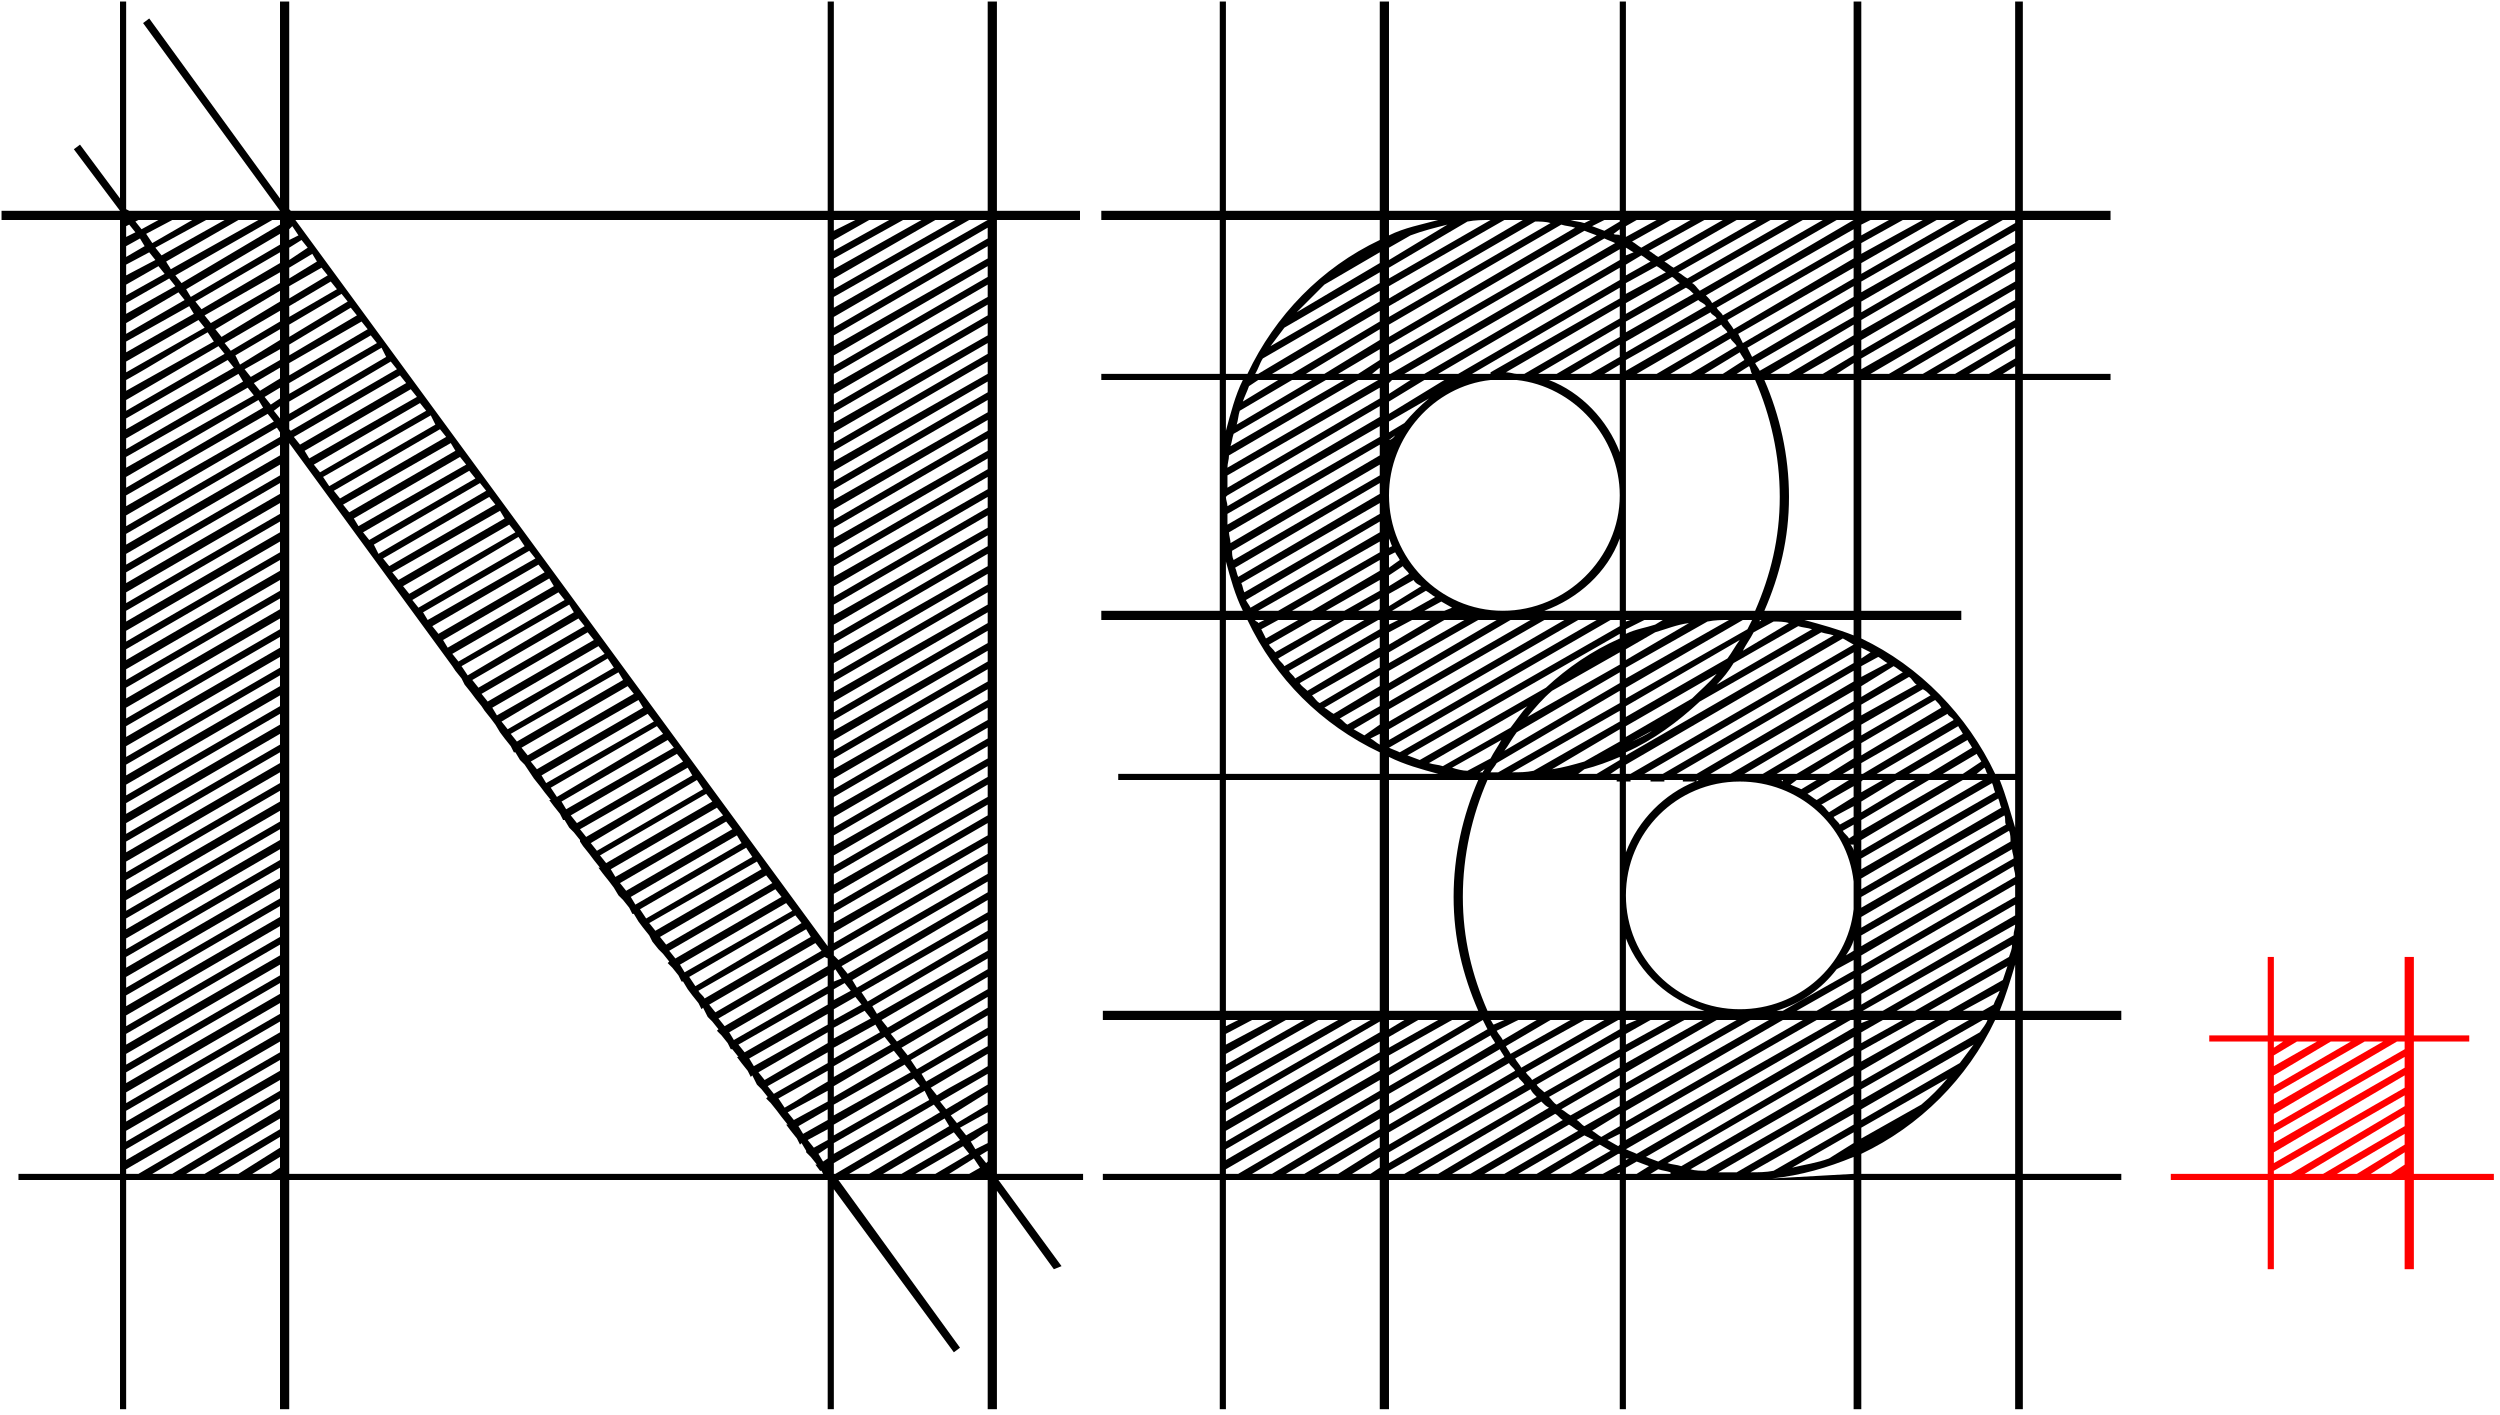 <svg width="325" height="184" viewBox="0 0 325 184" fill="none" xmlns="http://www.w3.org/2000/svg">
<path d="M37.6 152.6V57.6L58.8 86.6L59.2 87.2L60 88.2L60.4 89L61.2 90L61.8 90.8L62.6 91.8L63 92.4L63.8 93.4L64.4 94.2L65 95.2L65.6 96L66.4 97L66.8 97.8H67L67.6 98.8L68.2 99.4L69 100.6L69.4 101.2L70.2 102.2L70.8 103L71.6 104H71.4L72 104.8L72.8 105.8L73.2 106.6H73.4L74 107.6L74.6 108.2L75.4 109.2V109.4L75.8 110L76.6 111L77.2 111.8L78 112.8H77.8L78.4 113.6L79.2 114.6L79.8 115.4L80.4 116.4L81 117L81.8 118L82.2 118.8H82.4L83 119.8L83.6 120.6L84.4 121.6L84.8 122.4L85.6 123.4L86.2 124L87 125L86.8 125.2L87.4 125.8L88.2 126.8L88.6 127.6H88.8L89.4 128.6L90 129.4L90.8 130.4L91.2 131.2L91.4 131L92 132.2L92.6 132.8L93.4 133.8L93.2 134L93.8 134.6L94.6 135.6L95 136.4H95.2L96 137.4H95.8L96.4 138.2L97.2 139.2L97.6 140L97.8 139.8L98.4 141L99 141.6L99.8 142.6L99.6 142.8L100.2 143.4L101 144.4L101.6 145.2L102.4 146.2H102.2L102.8 147L103.6 148L104 148.8L104.2 148.6L104.8 149.6V149.8L105.4 150.4L106.2 151.4H106L106.6 152.2H106.8L107 152.6H37.6ZM107.6 28.6V123L38.4 28.6H107.6ZM140.4 27.4H129.6V0.2H128.4V27.4H108.4V0.2H107.6V27.4H37.8L37.6 27.2V0.2H36.4V25.8L19.4 2.4L18.6 3L36.4 27.4H22.4H19.8H18H16.8L16.4 27.2V0.2H15.6V25.8L10.4 18.8L9.6 19.4L15.6 27.4H0.2V28.6H15.6V152.6H2.4V153.4H15.6V183.2H16.4V153.4H36.4V183.2H37.6V153.4H107.6V183.2H108.4V154.6L124 175.8L124.8 175.2L109 153.4H128.4V183.2H129.6V154.8L137 165L138 164.6L129.8 153.4H140.8V152.6H129.6V28.6H140.4V27.4ZM128.2 151.2L127.4 150.2L128.4 149.6V151L128.2 151.2ZM126 152.6H123.4L126.6 150.6L127.4 151.8L126 152.6ZM126.8 149.4L126.2 148.4C127 148 127.6 147.4 128.4 147V148.6L126.8 149.4ZM121.6 152.6H119L125.2 149L126 150L121.6 152.6ZM125.6 147.6L124.8 146.6L128.4 144.6V146C127.4 146.6 126.6 147 125.6 147.6ZM117.2 152.6H114.8L124 147.2L124.8 148.2L117.2 152.6ZM124.4 146L123.6 145L128.4 142V143.6L124.4 146ZM113 152.6H110.4L122.8 145.4L123.4 146.4L113 152.6ZM123 144.2L122.2 143.2L128.4 139.6V141L123 144.2ZM108.6 152.6H108.4V151.2L121.4 143.6L122.2 144.6L108.6 152.6ZM121.8 142.4L121 141.4L128.4 137V138.6C126.2 140 124 141 121.8 142.4ZM120.8 143L108.4 150V148.6L120.2 141.8L120.8 143ZM107 151L106.4 150L107.6 149.2V150.6L107 151ZM120.4 140.6L119.8 139.6L128.4 134.6V136L120.4 140.6ZM119.6 141.2L108.4 147.6V146.2L118.8 140.2L119.6 141.2ZM105.8 149.2L105 148.2L107.6 146.8V148.2L105.8 149.2ZM119.2 139L118.4 137.8L128.4 132V133.6L119.2 139ZM118.4 139.4L108.4 145V143.6L117.6 138.4L118.4 139.4ZM104.4 147.4L103.8 146.4L107.6 144.2V145.6L104.4 147.4ZM118 137.2L117.2 136.2L128.4 129.6V131L118 137.2ZM117 137.6L108.4 142.6V141.2L116.2 136.6L117 137.6ZM103.2 145.6L102.4 144.6L107.6 141.8V143.2L103.2 145.6ZM116.6 135.4L115.8 134.4L128.4 127V128.6L116.6 135.4ZM115.8 135.8L108.4 140V138.6L115 134.8L115.8 135.8ZM102 144L101.2 142.8L107.6 139.2V140.6C105.8 141.6 103.8 143 102 144ZM115.4 133.6L114.6 132.6L128.4 124.6V126L115.4 133.6ZM114.4 134.2L108.4 137.6V136.2L113.8 133.2L114.4 134.2ZM100.6 142.2L99.8 141.2L107.6 136.8V138.2L100.6 142.2ZM114 131.8L113.4 130.8L128.4 122V123.6L114 131.8ZM113.2 132.4L108.4 135V133.6L112.4 131.4L113.2 132.4ZM99.4 140.4L98.6 139.4L107.6 134.2V135.6L99.4 140.4ZM112.8 130.2L112 129L128.4 119.6V121L112.8 130.2ZM112 130.6L108.4 132.6V131.2L111.2 129.6L112 130.6ZM98 138.6L97.4 137.6L107.6 131.8V133.2L98 138.6ZM111.4 128.4L110.8 127.4L128.4 117V118.6L111.4 128.4ZM110.6 128.8L108.4 130V128.6L109.8 127.8L110.6 128.8ZM96.8 136.8L96 135.8L107.6 129.2V130.6L96.8 136.8ZM110.2 126.6L109.4 125.6L128.4 114.6V116L110.2 126.6ZM109.4 127.2L108.4 127.6V126.2L108.6 126L109.4 127.2ZM95.4 135.2L94.8 134.2L107.6 126.8V128.2L95.4 135.2ZM109 124.8L108.4 124.2V123.6L128.4 112V113.6L109 124.8ZM94.2 133.4L93.4 132.4L107.2 124.4L107.6 124.6V125.6L94.2 133.4ZM108.4 122.6V121.2L128.4 109.6V111L108.4 122.6ZM93 131.6L92.2 130.6L106 122.6L106.8 123.6L93 131.6ZM91.6 129.8C91.4 129.4 91 129.2 90.8 128.8L104.8 120.8L105.4 121.8L91.6 129.8ZM108.4 120V118.6L128.4 107V108.6L108.4 120ZM90.4 128.2L89.6 127L103.4 119L104.2 120L90.4 128.2ZM108.4 117.6V116.2L128.4 104.6V106L108.4 117.6ZM89 126.4L88.4 125.4L102.2 117.4L103 118.4L89 126.4ZM108.4 115V113.6L128.4 102V103.6L108.4 115ZM87.8 124.6L87 123.6L100.8 115.6L101.6 116.6L87.8 124.6ZM108.4 112.6V111.2L128.4 99.6V101L108.4 112.6ZM86.6 122.8L85.8 121.8L99.6 113.8L100.4 114.8L86.6 122.8ZM108.4 110V108.6L128.4 97V98.6L108.4 110ZM35.2 152.6H32.8L36.4 150.4V151.8L35.2 152.6ZM85.2 121L84.4 120L98.4 112L99 113L85.2 121ZM108.4 107.6V106.2L128.4 94.6V96L108.4 107.6ZM31 152.6H28.4L36.4 147.8V149.2L31 152.6ZM84 119.4L83.2 118.2L97 110.2L97.8 111.4L84 119.4ZM108.4 105V103.6L128.4 92V93.6L108.4 105ZM26.6 152.6H24.2L36.4 145.4V146.8L26.6 152.6ZM82.6 117.6L82 116.6L95.8 108.6L96.4 109.6L82.6 117.6ZM108.4 102.6V101.2L128.4 89.6V91L108.4 102.6ZM22.4 152.6H19.8L36.4 142.8V144.2L22.4 152.6ZM81.4 115.8L80.6 114.8L94.4 106.8L95.2 107.8L81.4 115.8ZM108.4 100V98.6L128.4 87V88.6L108.4 100ZM18 152.6H16.4V152L36.4 140.4V141.8L18 152.6ZM80 114L79.4 113L93.2 105L94 106L80 114ZM108.4 97.6V96.2L128.4 84.6V86L108.4 97.6ZM36.4 139.2L16.4 150.8V149.4L36.4 137.8V139.2ZM78.8 112.2L78 111.2L91.8 103.2L92.6 104.2L78.8 112.2ZM108.4 95V93.6L128.4 82V83.6L108.4 95ZM36.4 136.8L16.4 148.4V147L36.4 135.4V136.8ZM77.6 110.6L76.8 109.6L90.6 101.4L91.4 102.6L77.6 110.6ZM108.4 92.6V91.2L128.4 79.6V81L108.4 92.6ZM36.4 134.2L16.4 145.8V144.4L36.4 132.8V134.2ZM76.2 108.8L75.4 107.8L89.4 99.8L90 100.8L76.2 108.8ZM108.4 90V88.6L128.4 77V78.6L108.4 90ZM36.4 131.8L16.4 143.4V142L36.4 130.4V131.8ZM75 107L74.2 106L88 98L88.8 99L75 107ZM108.4 87.6V86.2L128.4 74.6V76L108.4 87.6ZM36.4 129.2L16.4 140.8V139.4L36.4 127.8V129.2ZM73.6 105.2L73 104.2L86.8 96.2L87.6 97.2L73.6 105.2ZM108.4 85V83.6L128.4 72V73.6L108.4 85ZM36.4 126.8L16.4 138.4V137L36.4 125.4V126.8ZM72.4 103.6L71.6 102.4L85.4 94.4L86.2 95.4L72.4 103.6ZM108.4 82.6V81.2L128.4 69.6V71L108.4 82.6ZM36.4 124.2L16.4 135.8V134.4L36.4 122.8V124.2ZM71 101.8L70.4 100.8L84.2 92.8L85 93.8L71 101.8ZM108.4 80V78.6L128.4 67V68.6L108.4 80ZM36.4 121.8L16.4 133.4V132L36.4 120.4V121.8ZM69.8 100L69 99L83 91L83.6 92L69.8 100ZM108.4 77.6V76.2L128.4 64.6V66L108.4 77.6ZM36.4 119.2L16.4 130.8V129.4L36.4 117.8V119.2ZM68.6 98.2L67.8 97.2L81.6 89.2L82.4 90.2L68.6 98.2ZM108.4 75V73.6L128.4 62V63.6L108.4 75ZM36.4 116.8L16.4 128.4V127L36.4 115.4V116.8ZM67.2 96.4L66.4 95.4L80.4 87.4L81 88.4L67.2 96.4ZM108.4 72.6V71.2L128.4 59.6V61L108.4 72.6ZM36.4 114.2L16.4 125.8V124.4L36.4 112.8V114.2ZM66 94.8L65.2 93.8L79 85.6L79.8 86.8L66 94.8ZM108.4 70V68.6L128.4 57V58.6L108.4 70ZM36.4 111.8L16.4 123.4V122L36.4 110.4V111.8ZM64.6 93L64 92L77.8 84L78.6 85L64.6 93ZM108.4 67.6V66.2L128.4 54.6V56L108.4 67.6ZM36.4 109.2L16.4 120.8V119.4L36.4 107.8V109.2ZM63.4 91.2L62.6 90.2L76.4 82.2L77.2 83.2L63.4 91.2ZM108.4 65V63.6L128.4 52V53.6L108.4 65ZM36.4 106.8L16.4 118.4V117L36.4 105.4V106.8ZM62.2 89.4L61.4 88.4L75.2 80.4L76 81.4L62.2 89.4ZM108.4 62.6V61.2L128.4 49.6V51L108.4 62.6ZM36.4 104.2L16.4 115.8V114.4L36.4 102.8V104.2ZM60.8 87.8L60 86.6L74 78.6L74.6 79.6L60.8 87.8ZM108.4 60V58.6L128.4 47V48.6L108.4 60ZM36.4 101.8L16.4 113.4V112L36.4 100.4V101.8ZM59.6 86L58.8 85L72.6 77L73.4 78L59.6 86ZM108.4 57.6V56.2L128.4 44.6V46L108.4 57.6ZM36.4 99.2L16.4 110.8V109.4L36.4 97.8V99.2ZM58.2 84.2L57.6 83.2L71.4 75.2L72 76.2L58.2 84.2ZM108.4 55V53.6L128.4 42V43.6L108.4 55ZM36.4 96.8L16.4 108.4V107L36.4 95.4V96.8ZM57 82.4L56.2 81.4L70 73.4L70.8 74.4L57 82.4ZM108.4 52.6V51.2L128.4 39.6V41L108.4 52.6ZM36.4 94.2L16.4 105.8V104.4L36.4 92.8V94.2ZM55.6 80.6L55 79.6L68.8 71.6L69.6 72.6L55.6 80.6ZM108.4 50V48.6L128.4 37V38.6L108.4 50ZM36.4 91.8L16.4 103.4V102L36.4 90.4V91.8ZM54.4 79L53.6 78L67.4 69.8L68.2 71L54.4 79ZM108.4 47.6V46.2L128.4 34.6V36L108.4 47.6ZM36.4 89.2L16.4 100.8V99.4L36.4 87.8V89.2ZM53.2 77.2L52.4 76.2L66.2 68.2L67 69.2L53.2 77.2ZM108.4 45V43.6L128.4 32V33.6L108.4 45ZM36.4 86.8L16.4 98.4V97L36.4 85.4V86.8ZM51.8 75.4L51 74.4L65 66.4L65.6 67.4L51.8 75.4ZM108.4 42.6V41.2L128.4 29.6V31L108.4 42.6ZM36.4 84.2L16.4 95.8V94.4L36.4 82.8V84.2ZM50.6 73.6L49.8 72.6L63.6 64.6L64.4 65.6L50.6 73.6ZM108.4 40V38.6L126 28.6H128.4L108.4 40ZM36.4 81.8L16.4 93.4V92L36.4 80.4V81.8ZM49.2 72L48.6 70.8L62.4 62.8L63.2 63.8L49.2 72ZM124.2 28.6L108.4 37.6V36.2L121.6 28.6H124.2ZM36.4 79.2L16.4 90.8V89.4L36.4 77.8V79.2ZM48 70.2L47.2 69.2L61 61.2L61.8 62.2L48 70.2ZM119.8 28.6L108.4 35V33.6L117.4 28.6H119.8ZM36.4 76.8L16.4 88.4V87L36.4 75.4V76.8ZM46.6 68.4L46 67.4L59.8 59.4L60.6 60.4L46.6 68.4ZM115.6 28.6L108.4 32.6V31.2L113 28.6H115.6ZM36.4 74.2L16.4 85.8V84.4L36.4 72.8V74.2ZM45.4 66.6L44.6 65.6L58.6 57.6L59.2 58.6L45.4 66.6ZM111.2 28.6L108.4 30V28.6H108.8H111.2ZM36.4 71.8L16.4 83.4V82L36.4 70.4V71.8ZM44.2 64.8L43.4 63.8L57.2 55.8L58 56.8L44.2 64.8ZM36.4 69.2L16.4 80.8V79.4L36.4 67.8V69.2ZM42.8 63.2L42 62L56 54L56.6 55.2L42.8 63.2ZM36.4 66.8L16.4 78.4V77L36.4 65.4V66.8ZM41.6 61.4L40.8 60.4L54.6 52.4L55.4 53.4L41.6 61.4ZM36.4 64.2L16.4 75.8V74.4L36.4 62.8V64.2ZM40.2 59.6L39.6 58.6L53.4 50.6L54.2 51.6L40.2 59.6ZM36.4 61.8L16.4 73.4V72L36.4 60.4V61.8ZM39 57.8L38.2 56.8L52 48.8L52.8 49.8L39 57.8ZM36.4 59.2L16.4 70.8V69.4L36.4 57.8V59.2ZM36.4 56.8L16.4 68.4V67L36 55.6L36.4 56.2V56.8ZM37.8 56L37.6 55.8V54.8L50.8 47L51.6 48L37.8 56ZM35.6 54.8L16.4 65.8V64.4L34.8 53.8L35.6 54.8ZM36.4 54.4L35.6 53.4L36.4 52.8V54.2V54.4ZM50.2 46.4L37.6 53.8V52.2L49.6 45.2L50.2 46.4ZM34.2 53L16.4 63.4V62L33.6 52L34.2 53ZM35.2 52.6L34.4 51.6L36.4 50.4V51.8L35.2 52.6ZM49 44.6L37.6 51.2V49.8L48.2 43.6L49 44.6ZM33 51.4L16.4 60.8V59.4L32.2 50.4L33 51.4ZM33.8 50.8L33 49.8L36.4 47.8V49.2L33.8 50.8ZM47.8 42.8L37.6 48.8V47.2L47 41.8L47.8 42.8ZM31.6 49.6L16.4 58.4V57L31 48.6L31.6 49.6ZM32.6 49L31.8 48L36.4 45.4V46.8L32.6 49ZM46.4 41L37.6 46.2V44.8L45.6 40L46.4 41ZM30.4 47.8L16.4 55.8V54.4L29.6 46.8L30.4 47.8ZM31.2 47.4L30.6 46.2L36.4 42.8V44.2L31.2 47.4ZM45.2 39.2L37.6 43.8V42.2L44.4 38.2L45.2 39.2ZM29.2 46L16.4 53.4V52L28.4 45L29.2 46ZM30 45.6L29.2 44.6L36.4 40.4V41.8L30 45.6ZM43.8 37.6L37.6 41.2V39.8L43 36.6L43.8 37.6ZM27.8 44.4L16.4 50.8V49.4C20 47.4 23.4 45.2 27 43.2L27.8 44.4ZM28.8 43.8L28 42.8L36.4 37.8V39.2L28.8 43.8ZM42.6 35.8L37.6 38.8V37.2L41.8 34.8L42.6 35.8ZM26.6 42.6L16.4 48.4V47L25.8 41.6L26.6 42.6ZM27.4 42L26.6 41L36.4 35.4V36.8L27.4 42ZM41.2 34L37.6 36.2V34.8L40.6 33L41.2 34ZM25.2 40.8L16.4 45.8V44.4L24.6 39.8L25.2 40.8ZM26.2 40.2L25.4 39.2L36.4 32.8V34.2L26.2 40.2ZM40 32.2L37.6 33.8V32.2L39.2 31.2L40 32.2ZM24 39L16.4 43.4V42L23.2 38L24 39ZM24.8 38.6L24.2 37.6L36.4 30.4V31.8L24.8 38.6ZM38.8 30.6L37.6 31.2V29.8L38 29.4L38.8 30.6ZM22.8 37.2L16.4 40.8V39.4L22 36.2L22.8 37.2ZM23.6 36.8L22.8 35.8L35.4 28.6H36.4V29.2L23.6 36.8ZM21.4 35.6L16.4 38.4V37L20.6 34.6L21.4 35.6ZM33.6 28.6L22.2 35C22 34.6 21.8 34.4 21.6 34L31 28.6H33.6ZM20.2 33.8L16.4 35.8V34.4L19.4 32.8L20.2 33.8ZM29.2 28.6L21 33.2L20.2 32.2L26.8 28.6H29.2ZM18.8 32L16.4 33.4V32L18.2 31L18.8 32ZM25 28.6L19.8 31.6L19 30.4L22.4 28.6H25ZM17.6 30.2L16.4 30.8V29.4L16.8 29.2L17.6 30.2ZM20.6 28.6L18.4 29.8L17.6 28.8L18 28.6H20.6ZM230.369 153.2C234.169 152.8 237.569 151.8 240.969 150.4V152.6L230.369 153.2ZM220.569 101.6V101.4H220.969C220.769 101.4 220.769 101.4 220.569 101.6ZM201.369 49.4H210.569V58.8C208.969 54.6 205.569 51 201.369 49.4ZM193.769 49.4H197.169C204.569 50.2 210.569 56.8 210.569 64.4C210.569 72.6 203.569 79.4 195.369 79.4C187.169 79.4 180.569 72.6 180.569 64.4C180.569 56.8 186.369 50.2 193.769 49.4ZM221.569 131.4H218.969H218.769H216.369H214.569H211.969H211.369V122C213.169 126.6 216.969 130 221.569 131.4ZM226.169 101.6C233.769 101.6 240.169 107.2 240.969 114.6V118.2C240.169 125.6 233.769 131.2 226.169 131.2C217.969 131.2 211.369 124.6 211.369 116.4C211.369 108.2 217.969 101.6 226.169 101.6ZM195.369 101.4H195.569H210.169V101.6H210.569V116.4V131.4H210.169H207.769H205.969H203.369H201.569H198.969H197.169H194.769H193.369C191.369 126.8 190.169 122 190.169 116.6C190.169 111.2 191.369 106 193.369 101.4H195.369ZM228.169 49.4C230.169 54 231.369 59.2 231.369 64.6C231.369 70 230.169 74.8 228.169 79.4H226.169H213.569H211.369V64.4V49.4H228.169ZM240.969 80.6V82.6C238.969 81.8 236.769 81.2 234.569 80.6H240.969ZM240.969 49.4V79.4H229.369C231.369 74.8 232.569 70 232.569 64.6C232.569 59.2 231.369 54 229.369 49.4H240.969ZM261.969 101.4V107.6C261.369 105.6 260.769 103.4 259.969 101.4H261.969ZM261.969 131.4H259.969C260.769 129.4 261.369 127.4 261.969 125.4V131.4ZM261.969 132.6V152.6H241.969V150C249.569 146.4 255.769 140.2 259.369 132.6H261.969ZM179.369 101.4V131.4H159.369V101.4H179.369ZM180.569 101.4H192.169C190.169 106 188.969 111.2 188.969 116.6C188.969 122 190.169 126.8 192.169 131.4H180.569V101.4ZM180.569 100.6V98.4C182.569 99.4 184.769 100 186.969 100.6H180.569ZM180.569 28.6H186.969C184.769 29.2 182.569 29.6 180.569 30.6V28.6ZM159.369 79.4V73C159.969 75.2 160.569 77.4 161.569 79.4H159.369ZM159.369 80.6H162.169C165.769 88.2 171.769 94.2 179.369 97.8V100.6H159.369V80.6ZM159.369 48.6V28.6H179.369V31.2C171.769 34.8 165.769 41 162.169 48.6H159.369ZM159.369 49.4H161.569C160.569 51.4 159.969 53.8 159.369 56V49.4ZM254.969 80.6V79.4H241.969V49.4H261.969V100.6H259.369C255.769 93 249.569 86.6 241.969 83V80.6H254.969ZM143.169 79.4V80.6H158.569V100.6H145.369V101.4H158.569V131.4H143.369V132.6H158.569V152.6H143.369V153.4H158.569V183.2H159.369V153.4H179.369V183.2H180.569V153.4H210.569V183.2H211.369V153.4H226.169H240.969V183.2H241.969V153.4H261.969V183.2H262.969V153.4H275.769V152.6H262.969V132.6H275.769V131.4H262.969V119.2V116.6V113.8V49.4H274.369V48.6H262.969V28.6H274.369V27.4H262.969V0.2H261.969V27.4H241.969V0.2H240.969V27.4H211.369V0.2H210.569V27.4H195.369H180.569V0.2H179.369V27.4H159.369V0.2H158.569V27.4H143.169V28.6H158.569V48.6H143.169V49.4H158.569V64.6V79.4H143.169ZM237.769 150.6C236.169 151.2 234.569 151.4 232.969 151.8L240.969 147.2V148.6L237.769 150.6ZM241.969 148V146.6L253.169 140.2C252.169 141.4 250.969 142.6 249.769 143.6L241.969 148ZM230.569 152.2C229.569 152.4 228.569 152.4 227.569 152.4L240.969 144.8V146.2L230.569 152.2ZM241.969 145.6V144.2L256.569 135.8L254.769 138.2L241.969 145.6ZM225.769 152.4H223.369L240.969 142.2V143.6L225.769 152.4ZM241.969 143V141.6L257.769 132.6H258.369C258.169 133.2 257.769 133.6 257.369 134.2L241.969 143ZM221.769 152.2C221.169 152.2 220.369 152.2 219.769 152L240.969 139.8V141.2L221.769 152.2ZM241.969 140.6V139.2L253.369 132.6H255.969L241.969 140.6ZM257.769 131.4H255.169L259.969 128.8C259.769 129.4 259.369 130 259.169 130.6L257.769 131.4ZM218.569 151.6C217.969 151.4 217.369 151.4 216.769 151.2L240.969 137.2V138.6L218.569 151.6ZM241.969 138V136.6L249.169 132.6H251.569L241.969 138ZM253.369 131.4H250.769L260.969 125.6L260.369 127.4L253.369 131.4ZM217.169 152.4V152.6H214.569L215.569 152C216.169 152.2 216.569 152.2 217.169 152.4ZM215.569 151C214.969 150.8 214.569 150.6 213.969 150.4L240.969 134.8V136.2L215.569 151ZM241.969 135.6V134.2L244.769 132.6H247.369L241.969 135.6ZM248.969 131.4H246.569L261.569 122.8C261.569 123.4 261.369 123.8 261.169 124.4L248.969 131.4ZM214.369 151.6L212.769 152.6H211.369V151.8L212.769 151C213.369 151.2 213.769 151.4 214.369 151.6ZM210.169 152.6L210.569 152.4V152.6H210.169ZM208.369 152.6H205.969L210.369 150H210.569V151.4L208.369 152.6ZM212.769 150C212.369 149.8 211.769 149.6 211.369 149.4L240.569 132.6H240.969V133.6L212.769 150ZM241.969 133V132.6H242.969L241.969 133ZM244.769 131.4H242.169L261.969 120.2C261.969 120.8 261.769 121 261.769 121.6L244.769 131.4ZM211.769 150.6L211.369 150.8V150.6H211.769ZM204.169 152.6H201.569L207.969 148.8C208.369 149 208.969 149.4 209.369 149.6L204.169 152.6ZM238.769 132.6L211.369 148.2V146.8L236.169 132.6H238.769ZM240.969 131.2L240.369 131.4H237.969L240.969 129.8V131.2ZM261.969 119L241.969 130.6V129.2L261.969 117.6V119ZM210.369 149C209.969 148.8 209.369 148.4 208.969 148.2L210.569 147.4V148.8L210.369 149ZM199.769 152.6H197.369L205.969 147.6L207.169 148.2L199.769 152.6ZM234.369 132.6L211.369 145.8V144.4L231.769 132.6H234.369ZM240.969 128.6L236.169 131.4H233.569L240.969 127.2V128.6ZM261.969 116.6L241.969 128V126.6L261.969 115V116.6ZM208.169 147.8C207.769 147.6 207.369 147.2 206.969 147L210.569 144.8V146.4L208.169 147.8ZM195.569 152.6H192.969L203.969 146.2C204.369 146.4 204.769 146.8 205.169 147L195.569 152.6ZM229.969 132.6L211.369 143.2V141.8L227.569 132.6H229.969ZM240.969 126.2L231.769 131.4H230.969C234.169 130.4 236.769 128.6 238.769 126L240.969 124.8V126.2ZM261.969 114L241.969 125.6V124.2L261.769 112.6C261.769 113 261.969 113.4 261.969 113.8V114ZM205.969 146.4C205.569 146.2 205.369 145.8 204.969 145.6L210.569 142.4V143.8L205.969 146.4ZM240.969 123.6L239.969 124.2C240.369 123.6 240.769 123 240.969 122.2V123.6ZM261.769 111.6L241.969 123V121.6L261.569 110.4C261.569 110.8 261.769 111.2 261.769 111.6ZM191.169 152.6H188.769L202.169 144.8C202.569 145 202.769 145.4 203.169 145.6L191.169 152.6ZM225.769 132.6L211.369 140.8V139.4L223.169 132.6H225.769ZM204.169 145C203.769 144.8 203.369 144.4 202.969 144.2L210.569 139.8V141.4L204.169 145ZM261.369 109.4L241.969 120.6V119.2L261.169 108C261.369 108.4 261.369 109 261.369 109.4ZM186.969 152.6H184.369L200.369 143.2C200.769 143.6 200.969 143.8 201.369 144L186.969 152.6ZM221.369 132.6L211.369 138.2V136.8L218.969 132.6H221.369ZM202.369 143.6C201.969 143.4 201.769 143 201.369 142.6L210.569 137.4V138.8L202.369 143.6ZM260.769 107.2L241.969 118V116.6L260.569 106C260.769 106.4 260.569 106.8 260.769 107.2ZM182.569 152.6H180.569V152.2L198.969 141.6C199.169 142 199.369 142.2 199.769 142.6L182.569 152.6ZM217.169 132.6L211.369 135.8V134.4L214.569 132.6H217.169ZM200.769 142C200.369 141.6 199.969 141.4 199.769 141L210.569 134.8V136.4L200.769 142ZM260.169 105L241.969 115.6V114.6V114.2L259.769 103.8C259.969 104.2 259.969 104.6 260.169 105ZM198.169 141L180.569 151.2V149.8L197.369 140C197.569 140.4 197.969 140.6 198.169 141ZM179.369 151.8L178.169 152.6H175.769L179.369 150.4V151.8ZM212.769 132.6L211.369 133.2V132.6H212.769ZM199.169 140.4C198.969 140 198.569 139.8 198.369 139.4L210.369 132.6H210.569V133.8L199.169 140.4ZM259.369 103L241.969 113V111.6L258.969 101.8C259.169 102.2 259.169 102.6 259.369 103ZM196.969 139.2L180.569 148.8V147.2L196.169 138.2C196.369 138.6 196.769 138.8 196.969 139.2ZM179.369 149.2L173.969 152.6H171.369L179.369 147.8V149.2ZM197.769 138.8C197.569 138.4 197.169 138 196.969 137.6L205.969 132.6H208.569L197.769 138.8ZM257.769 101.4L241.969 110.6V109.2L255.169 101.4H257.769ZM195.569 137.4L180.569 146.2V144.8L194.969 136.4C195.169 136.8 195.369 137 195.569 137.4ZM179.369 146.8L169.569 152.6H167.169L179.369 145.4V146.8ZM196.369 137C196.169 136.6 195.969 136.4 195.769 136L201.569 132.6H204.169L196.369 137ZM240.369 109C240.169 108.6 239.769 108.4 239.569 108L240.969 107.2V108.6L240.369 109ZM253.369 101.4L241.969 108V106.6L250.769 101.4H253.369ZM255.169 100.6H252.569L256.969 98C257.169 98.4 257.369 98.6 257.569 99L255.169 100.6ZM240.569 109.8H240.969V110.6C240.969 110.4 240.769 110 240.569 109.8ZM256.969 100.6L257.969 99.8C258.169 100 258.169 100.4 258.369 100.6H256.969ZM194.369 135.6L180.569 143.8V142.2L193.769 134.6C193.969 135 194.169 135.2 194.369 135.6ZM179.369 144.2L165.369 152.6H162.769L179.369 142.8V144.2ZM195.369 135.2C195.169 134.8 194.769 134.4 194.569 134L197.369 132.6H199.769L195.369 135.2ZM239.169 107.2C238.969 106.8 238.569 106.6 238.369 106.2L240.969 104.8V106.2L239.169 107.2ZM248.969 101.4L241.969 105.6V104.2L246.569 101.4H248.969ZM250.769 100.6H248.169L255.769 96.2C255.969 96.6 256.169 96.8 256.369 97.2L250.769 100.6ZM193.369 133.8L180.569 141.2V139.8L192.769 132.6L193.369 133.8ZM179.369 141.8L160.969 152.6H159.369V152L179.369 140.4V141.8ZM194.169 133.2C193.969 133 193.969 132.8 193.769 132.6H195.569L194.169 133.2ZM237.769 105.6C237.369 105.2 237.169 104.8 236.769 104.6L240.969 102.2V103.6L237.769 105.6ZM244.769 101.4L241.969 103V101.6L242.169 101.4H244.769ZM246.369 100.6H243.969L254.569 94.4C254.769 94.8 254.969 95 255.169 95.4L246.369 100.6ZM191.169 132.6L180.569 138.8V137.2L188.769 132.6H191.169ZM179.369 139.2L159.369 150.8V149.4L179.369 137.8V139.2ZM240.369 101.4L236.169 104C235.769 103.8 235.369 103.4 234.969 103.2L237.969 101.4H240.369ZM242.169 100.6H241.969V99.2L253.169 92.8C253.369 93.2 253.769 93.2 253.969 93.6L242.169 100.6ZM186.969 132.6L180.569 136.2V134.8L184.369 132.6H186.969ZM179.369 136.8L159.369 148.4V147L179.369 135.4V136.8ZM236.169 101.4L234.169 102.6C233.769 102.4 233.169 102.2 232.769 102L233.569 101.4H236.169ZM240.969 98.6L237.769 100.6H235.369L240.969 97.2V98.6ZM252.369 92L241.969 98.2V96.6L251.569 91C251.969 91.4 252.169 91.6 252.369 92ZM240.969 99.8V100.6H239.569L240.969 99.8ZM182.569 132.6L180.569 133.8V132.6H182.569ZM179.369 134.2L159.369 145.8V144.4L179.369 132.8V134.2ZM231.769 101.4V101.6L231.569 101.4H231.769ZM240.969 96.2L233.569 100.6H230.969L240.969 94.8V96.2ZM250.969 90.4L241.969 95.6V94.2L249.969 89.6C250.369 89.8 250.569 90 250.969 90.4ZM178.169 132.6L159.369 143.4V142L175.769 132.6H178.169ZM240.969 93.6L229.169 100.6H226.769L240.969 92.2V93.6ZM249.169 89L241.969 93V91.6L248.169 88C248.569 88.2 248.769 88.8 249.169 89ZM173.969 132.6L159.369 140.8V139.4L171.369 132.6H173.969ZM240.969 91.2L224.969 100.6H222.369L240.969 89.8V91.2ZM247.369 87.4L241.969 90.6V89.2L246.169 86.6C246.569 86.8 246.969 87.2 247.369 87.4ZM169.569 132.6L159.369 138.4V137L167.169 132.6H169.569ZM240.969 88.6L220.569 100.6H217.969L240.969 87.2V88.6ZM245.369 86.2L241.969 88V86.6L244.169 85.4C244.569 85.6 244.969 86 245.369 86.2ZM218.769 101.4V101.6H220.369C216.369 103.2 212.969 106.6 211.369 110.8V101.6H211.969V101.4H214.569V101.6H216.369V101.4H218.769ZM165.369 132.6L159.369 135.8V134.4L162.769 132.6H165.369ZM240.969 86.2L216.169 100.6H213.769L240.969 84.8V86.2ZM243.169 84.8L241.969 85.6V84.2L243.169 84.8ZM160.969 132.6L159.369 133.4V132.6H160.969ZM240.969 83.8L211.969 100.6H211.369V99.4L239.569 83C239.969 83.2 240.569 83.6 240.969 83.8ZM238.369 82.6L211.369 98.2V97.8C214.969 96.2 218.169 93.8 220.969 91.2L236.769 82.2C237.369 82.4 237.769 82.4 238.369 82.6ZM207.569 100.6H205.169L205.969 100C207.569 99.6 209.169 99 210.569 98.4V98.8L207.569 100.6ZM209.369 100.6L210.569 99.8V100.6H209.369ZM235.569 81.8L223.169 89C223.969 88.2 224.769 87.2 225.369 86.2L233.769 81.4C234.369 81.6 234.969 81.6 235.569 81.8ZM205.969 99C204.569 99.4 203.169 99.8 201.769 100L210.569 94.8V96.4L205.969 99ZM211.369 95.8V94.4L223.169 87.6C222.169 88.8 220.969 89.8 219.969 90.8L211.369 95.8ZM212.169 96.4L214.769 95C213.969 95.6 212.969 96 212.169 96.4ZM232.569 81L226.569 84.6C226.969 83.8 227.569 83 227.969 82.2L230.569 80.8C231.169 80.8 231.969 80.8 232.569 81ZM199.369 100.2C198.369 100.4 197.569 100.4 196.569 100.4L210.569 92.4V93.8L199.369 100.2ZM211.369 93.2V91.8L226.169 83.2C225.569 84 225.169 84.8 224.569 85.6L211.369 93.2ZM228.969 80.6L228.769 80.8V80.6H228.969ZM210.569 91.4L194.769 100.4H193.769C193.969 100 194.369 99.6 194.569 99.2L210.569 89.8V91.4ZM211.369 90.8V89.4L226.569 80.6H227.769L227.169 81.8L211.369 90.8ZM190.769 100.2C190.169 100.2 189.369 100 188.769 99.8L195.169 96.2C194.769 97 194.169 97.8 193.769 98.6L190.769 100.2ZM210.569 88.8L195.569 97.6C196.169 96.8 196.569 96 197.169 95.2L210.569 87.4V88.8ZM224.769 80.6L211.369 88.2V86.8L221.969 80.8C222.969 80.6 223.769 80.6 224.769 80.6ZM192.369 100.4L192.969 100C192.969 100.2 192.769 100.2 192.769 100.4H192.369ZM187.569 99.6C186.969 99.4 186.369 99.4 185.769 99.2L198.569 91.8C197.769 92.6 197.169 93.6 196.369 94.6L187.569 99.6ZM210.569 86.4L198.569 93.2C199.569 92 200.569 90.8 201.769 89.8L210.569 84.8V86.4ZM219.569 81L211.369 85.8V84.4L215.169 82.2C216.569 81.8 217.969 81.2 219.569 81ZM184.569 98.8C183.969 98.6 183.569 98.4 182.969 98.2L210.569 82.4V83C206.969 84.6 203.769 86.8 200.969 89.4L184.569 98.8ZM216.169 80.6L215.169 81.2C213.969 81.6 212.569 81.8 211.369 82.4V81.8L213.769 80.6H216.169ZM181.969 97.8C181.569 97.6 180.969 97.4 180.569 97.2L209.369 80.6H210.569V81.4L181.969 97.8ZM211.969 80.6L211.369 80.8V80.6H211.969ZM210.569 79.4H209.369H206.769H204.969H202.569H200.769C205.169 77.8 208.969 74.4 210.569 70V79.4ZM180.569 96.2V94.8L205.169 80.6H207.569L180.569 96.2ZM261.969 47.6V48.6H260.369L261.969 47.6ZM261.969 46.6L258.569 48.6H255.969L261.969 45V46.6ZM177.369 95.6C176.969 95.4 176.369 95 175.969 94.8L179.369 92.8V94.2L177.369 95.6ZM180.569 93.8V92.2L200.769 80.6H203.369L180.569 93.8ZM178.169 96L179.369 95.4V96.8C178.969 96.6 178.569 96.2 178.169 96ZM261.969 44L254.169 48.6H251.769L261.969 42.6V44ZM175.169 94.2C174.769 94 174.569 93.6 174.169 93.4L179.369 90.4V91.8L175.169 94.2ZM180.569 91.2V89.8L196.369 80.6H198.969L180.569 91.2ZM261.969 41.6L249.969 48.6H247.369L261.969 40V41.6ZM173.369 92.8C172.969 92.6 172.569 92.2 172.169 92L179.369 87.8V89.2L173.369 92.8ZM180.569 88.8V87.2L192.169 80.6H194.569L180.569 88.8ZM261.969 39L245.569 48.6H243.169L261.969 37.6V39ZM171.569 91.4C171.169 91.2 170.969 90.8 170.569 90.4L179.369 85.4V86.8L171.569 91.4ZM180.569 86.2V84.8L187.769 80.6H190.369L180.569 86.2ZM261.969 36.6L241.969 48V46.6L261.969 35V36.6ZM169.969 89.8C169.569 89.4 169.169 89.2 168.969 88.8L179.369 82.8V84.2L169.969 89.8ZM180.569 83.8V82.2L183.569 80.6H185.969L180.569 83.8ZM187.769 79.4H185.169L187.369 78.2C187.769 78.4 188.369 78.8 188.769 79L187.769 79.4ZM240.969 47.2V48.6H238.769L240.969 47.2ZM261.969 34L241.969 45.6V44.2L261.969 32.6V34ZM240.969 46.2L236.969 48.6H234.369L240.969 44.8V46.2ZM168.369 88.2C168.169 87.8 167.769 87.6 167.569 87.2L179.169 80.6H179.369V81.8L168.369 88.2ZM180.569 81.2V80.6H181.769L180.569 81.2ZM183.369 79.4H180.969L185.369 76.8C185.769 77 186.169 77.4 186.569 77.6L183.369 79.4ZM261.969 31.6L241.969 43V41.6L261.969 30V31.6ZM240.969 43.6L232.569 48.6H230.169L240.969 42.2V43.6ZM179.169 79.4H176.569L179.369 77.8V79.2L179.169 79.4ZM177.369 80.6L166.969 86.6C166.769 86.2 166.369 86 166.169 85.6L174.769 80.6H177.369ZM184.769 76.2L180.569 78.8V77.2L183.769 75.4C183.969 75.8 184.369 76 184.769 76.2ZM261.969 29L241.969 40.6V39.2L260.369 28.6H261.969V29ZM240.969 41.2L228.769 48.2C228.569 47.8 228.369 47.6 228.169 47.2L240.969 39.8V41.2ZM174.769 79.4H172.369L179.369 75.4V76.8L174.769 79.4ZM173.169 80.6L165.769 84.8C165.569 84.4 165.169 84.2 164.969 83.8L170.569 80.6H173.169ZM183.169 74.6L180.569 76.2V74.8L182.369 73.6C182.569 74 182.969 74.2 183.169 74.6ZM227.369 47.6C227.569 47.8 227.569 48.4 227.769 48.6H225.769L227.369 47.6ZM258.569 28.6L241.969 38V36.6L255.969 28.6H258.569ZM240.969 38.6L227.769 46.4L227.169 45.2L240.969 37.2V38.6ZM226.769 46.8L223.969 48.6H221.569L226.169 45.8C226.369 46.2 226.569 46.4 226.769 46.8ZM170.569 79.4H167.969L179.369 72.8V74.2L170.569 79.4ZM168.769 80.6L164.569 83L163.969 81.8L166.169 80.6H168.769ZM181.969 72.8L180.569 73.8V72.2L181.369 71.8C181.569 72.2 181.769 72.4 181.969 72.8ZM254.169 28.6L241.969 35.6V34.2L251.769 28.6H254.169ZM240.969 36.2L226.569 44.6L225.969 43.4L240.969 34.8V36.2ZM225.769 45L219.769 48.6H217.169L224.969 44C225.169 44.4 225.569 44.6 225.769 45ZM166.169 79.4H163.569L179.369 70.4V71.8L166.169 79.4ZM164.369 80.6L163.569 81C163.569 80.8 163.169 80.8 163.169 80.6H164.369ZM180.969 71L180.569 71.2V70C180.769 70.4 180.769 70.6 180.969 71ZM249.969 28.6L241.969 33V31.6L247.369 28.6H249.969ZM240.969 33.6L225.369 42.8C225.169 42.4 224.769 42 224.569 41.6L240.969 32.2V33.6ZM224.569 43.2L215.369 48.6H212.769L223.769 42.2C223.969 42.6 224.369 42.8 224.569 43.2ZM162.569 79C162.369 78.6 162.169 78.4 161.969 78L179.369 67.8V69.2L162.569 79ZM245.569 28.6L241.969 30.6V29.2L243.169 28.6H245.569ZM240.969 31.2L223.969 41C223.769 40.6 223.369 40.4 223.169 40L240.969 29.8V31.2ZM223.169 41.4L211.369 48.2V46.8L222.369 40.6C222.569 41 222.969 41 223.169 41.4ZM161.769 77C161.569 76.6 161.569 76.2 161.369 75.8L179.369 65.4V66.8L161.769 77ZM208.569 48.6L210.569 47.4V48.6H208.569ZM206.769 48.6H204.169L210.569 44.8V46.4L206.769 48.6ZM240.969 28.6L222.569 39.4C222.369 39 222.169 38.8 221.769 38.4L238.769 28.6H240.969ZM221.769 39.8L211.369 45.8V44.4L220.769 39C221.169 39.4 221.569 39.4 221.769 39.8ZM160.969 75C160.769 74.6 160.769 74.2 160.569 73.8L179.369 62.8V64.2L160.969 75ZM202.369 48.6H199.969L210.569 42.4V43.8L202.369 48.6ZM236.969 28.6L220.969 37.8C220.569 37.4 220.369 37 219.969 36.8L234.369 28.6H236.969ZM220.169 38.2L211.369 43.2V41.8L219.169 37.4C219.569 37.6 219.769 37.8 220.169 38.2ZM160.369 72.8C160.169 72.4 160.169 72 160.169 71.6L179.369 60.4V61.8L160.369 72.8ZM198.169 48.6H197.169C196.769 48.6 196.369 48.4 195.769 48.4L210.569 39.8V41.4L198.169 48.6ZM232.569 28.6L219.369 36.2C218.969 36 218.569 35.6 218.169 35.4L230.169 28.6H232.569ZM218.369 36.8L211.369 40.8V39.4L217.369 36C217.769 36.2 217.969 36.6 218.369 36.8ZM159.969 70.6C159.969 70.2 159.769 69.6 159.769 69.2L179.369 57.8V59.2L159.969 70.6ZM180.569 57.2L181.369 56.6C180.969 57.2 180.569 57.2 180.569 57.2ZM193.769 48.4V48.6H191.369L210.569 37.4V38.8L193.769 48.4ZM228.369 28.6L217.569 34.8C217.169 34.6 216.769 34.2 216.369 34L225.769 28.6H228.369ZM216.569 35.4L211.369 38.2V36.8L215.369 34.6C215.769 34.8 216.169 35.2 216.569 35.4ZM159.569 68.2V66.8L179.369 55.4V56.8L159.569 68.2ZM180.569 56.2V54.8L185.769 51.8C184.569 52.8 183.569 53.8 182.569 55L180.569 56.2ZM159.569 65.8C159.569 65.4 159.369 65 159.369 64.6L159.569 64.4L179.369 52.8V54.2L159.569 65.8ZM180.569 53.8V52.2L185.169 49.4H187.769L180.569 53.8ZM189.569 48.6H186.969L210.569 34.8V36.4L189.569 48.6ZM223.969 28.6L215.569 33.4C215.169 33.2 214.769 32.8 214.369 32.6L221.569 28.6H223.969ZM214.569 34L211.369 35.8V34.4L213.369 33.2C213.769 33.4 214.169 33.8 214.569 34ZM159.569 63.4V61.8L179.369 50.4V51.8L159.569 63.4ZM180.569 51.2V49.8L180.969 49.4H183.369L180.569 51.2ZM185.169 48.6H182.569L210.569 32.4V33.8L185.169 48.6ZM219.769 28.6C217.769 29.8 215.369 31 213.369 32.2C212.969 32 212.569 31.6 212.169 31.4L217.169 28.6H219.769ZM212.369 32.8L211.369 33.2V32.2C211.769 32.4 211.969 32.6 212.369 32.8ZM179.169 49.4L159.569 60.8C159.569 60.2 159.769 59.8 159.769 59.2L176.569 49.4H179.169ZM180.769 48.6H180.569V47.2L208.569 31C208.969 31.2 209.569 31.4 209.969 31.6L180.769 48.6ZM215.369 28.6L211.369 30.8V29.4L212.769 28.6H215.369ZM174.769 49.4L159.969 58C160.169 57.4 160.169 57 160.369 56.4L172.369 49.4H174.769ZM179.369 46.8L176.569 48.6H173.969L179.369 45.4V46.8ZM207.569 30.6L180.569 46.2V44.8L205.969 30C206.569 30.2 206.969 30.4 207.569 30.6ZM208.569 30C207.969 29.8 207.569 29.6 206.969 29.4L208.569 28.6H210.569V28.8L208.569 30ZM179.369 47.8V48.6H178.369L179.369 47.8ZM209.769 30.4L210.569 29.8V30.6C210.369 30.4 209.969 30.6 209.769 30.4ZM170.569 49.4L160.769 55.2C160.969 54.6 160.969 54 161.169 53.4L167.969 49.4H170.569ZM179.369 44.2L172.169 48.6H169.769L179.369 42.8V44.2ZM204.769 29.6L180.569 43.8V42.2L202.969 29.2C203.569 29.4 204.169 29.4 204.769 29.6ZM205.969 29C205.369 28.8 204.769 28.8 204.169 28.6H206.769L205.969 29ZM166.169 49.4L161.569 52.2C161.769 51.6 162.169 50.8 162.369 50.2L163.569 49.4H166.169ZM179.369 41.8L167.969 48.6H165.369L179.369 40.4V41.8ZM201.569 29L180.569 41.2V39.8L199.569 28.8C200.169 28.8 200.969 28.8 201.569 29ZM179.369 39.2L163.569 48.6H163.169C163.569 48 163.769 47.2 164.169 46.6L179.369 37.8V39.2ZM197.969 28.6L180.569 38.8V37.2L195.569 28.6H197.969ZM179.369 36.8L165.169 45L166.969 42.6L179.369 35.4V36.8ZM193.769 28.6L180.569 36.2V34.8L190.769 28.8C191.769 28.6 192.769 28.6 193.769 28.6ZM179.369 34.2L168.569 40.6L172.169 37L179.369 32.8V34.2ZM188.169 29.2L180.569 33.8V32.2L183.369 30.6C184.969 30 186.569 29.6 188.169 29.2Z" fill="black"/>
<path d="M312.603 124.4V134.6H295.603V124.4H294.803V134.6H287.203V135.4H294.803V152.6H282.203V153.4H294.803V165H295.603V153.4H312.603V165H313.803V153.4H324.203V152.6H313.803V135.4H321.003V134.6H313.803V124.4H312.603ZM310.803 152.6H308.203L312.603 149.8V151.4L310.803 152.6ZM306.403 152.6H303.803L312.603 147.4V148.8L306.403 152.6ZM302.003 152.6H299.603L312.603 144.8V146.4L302.003 152.6ZM297.803 152.6H295.603V152.2L312.603 142.4V143.8L297.803 152.6ZM295.603 151.2V149.8L312.603 139.8V141.4L295.603 151.2ZM295.603 148.6V147.2L312.603 137.4V138.8L295.603 148.6ZM295.603 146.2V144.8L311.603 135.4H312.603V136.4L295.603 146.2ZM296.803 135.4L295.603 136.2V135.4H296.803ZM298.603 135.4H301.203L295.603 138.6V137.2L298.603 135.4ZM303.003 135.4H305.603L295.603 141.2V139.8L303.003 135.4ZM307.403 135.4H309.803L295.603 143.6V142.2L307.403 135.4Z" fill="#FF0000"/>
</svg>
